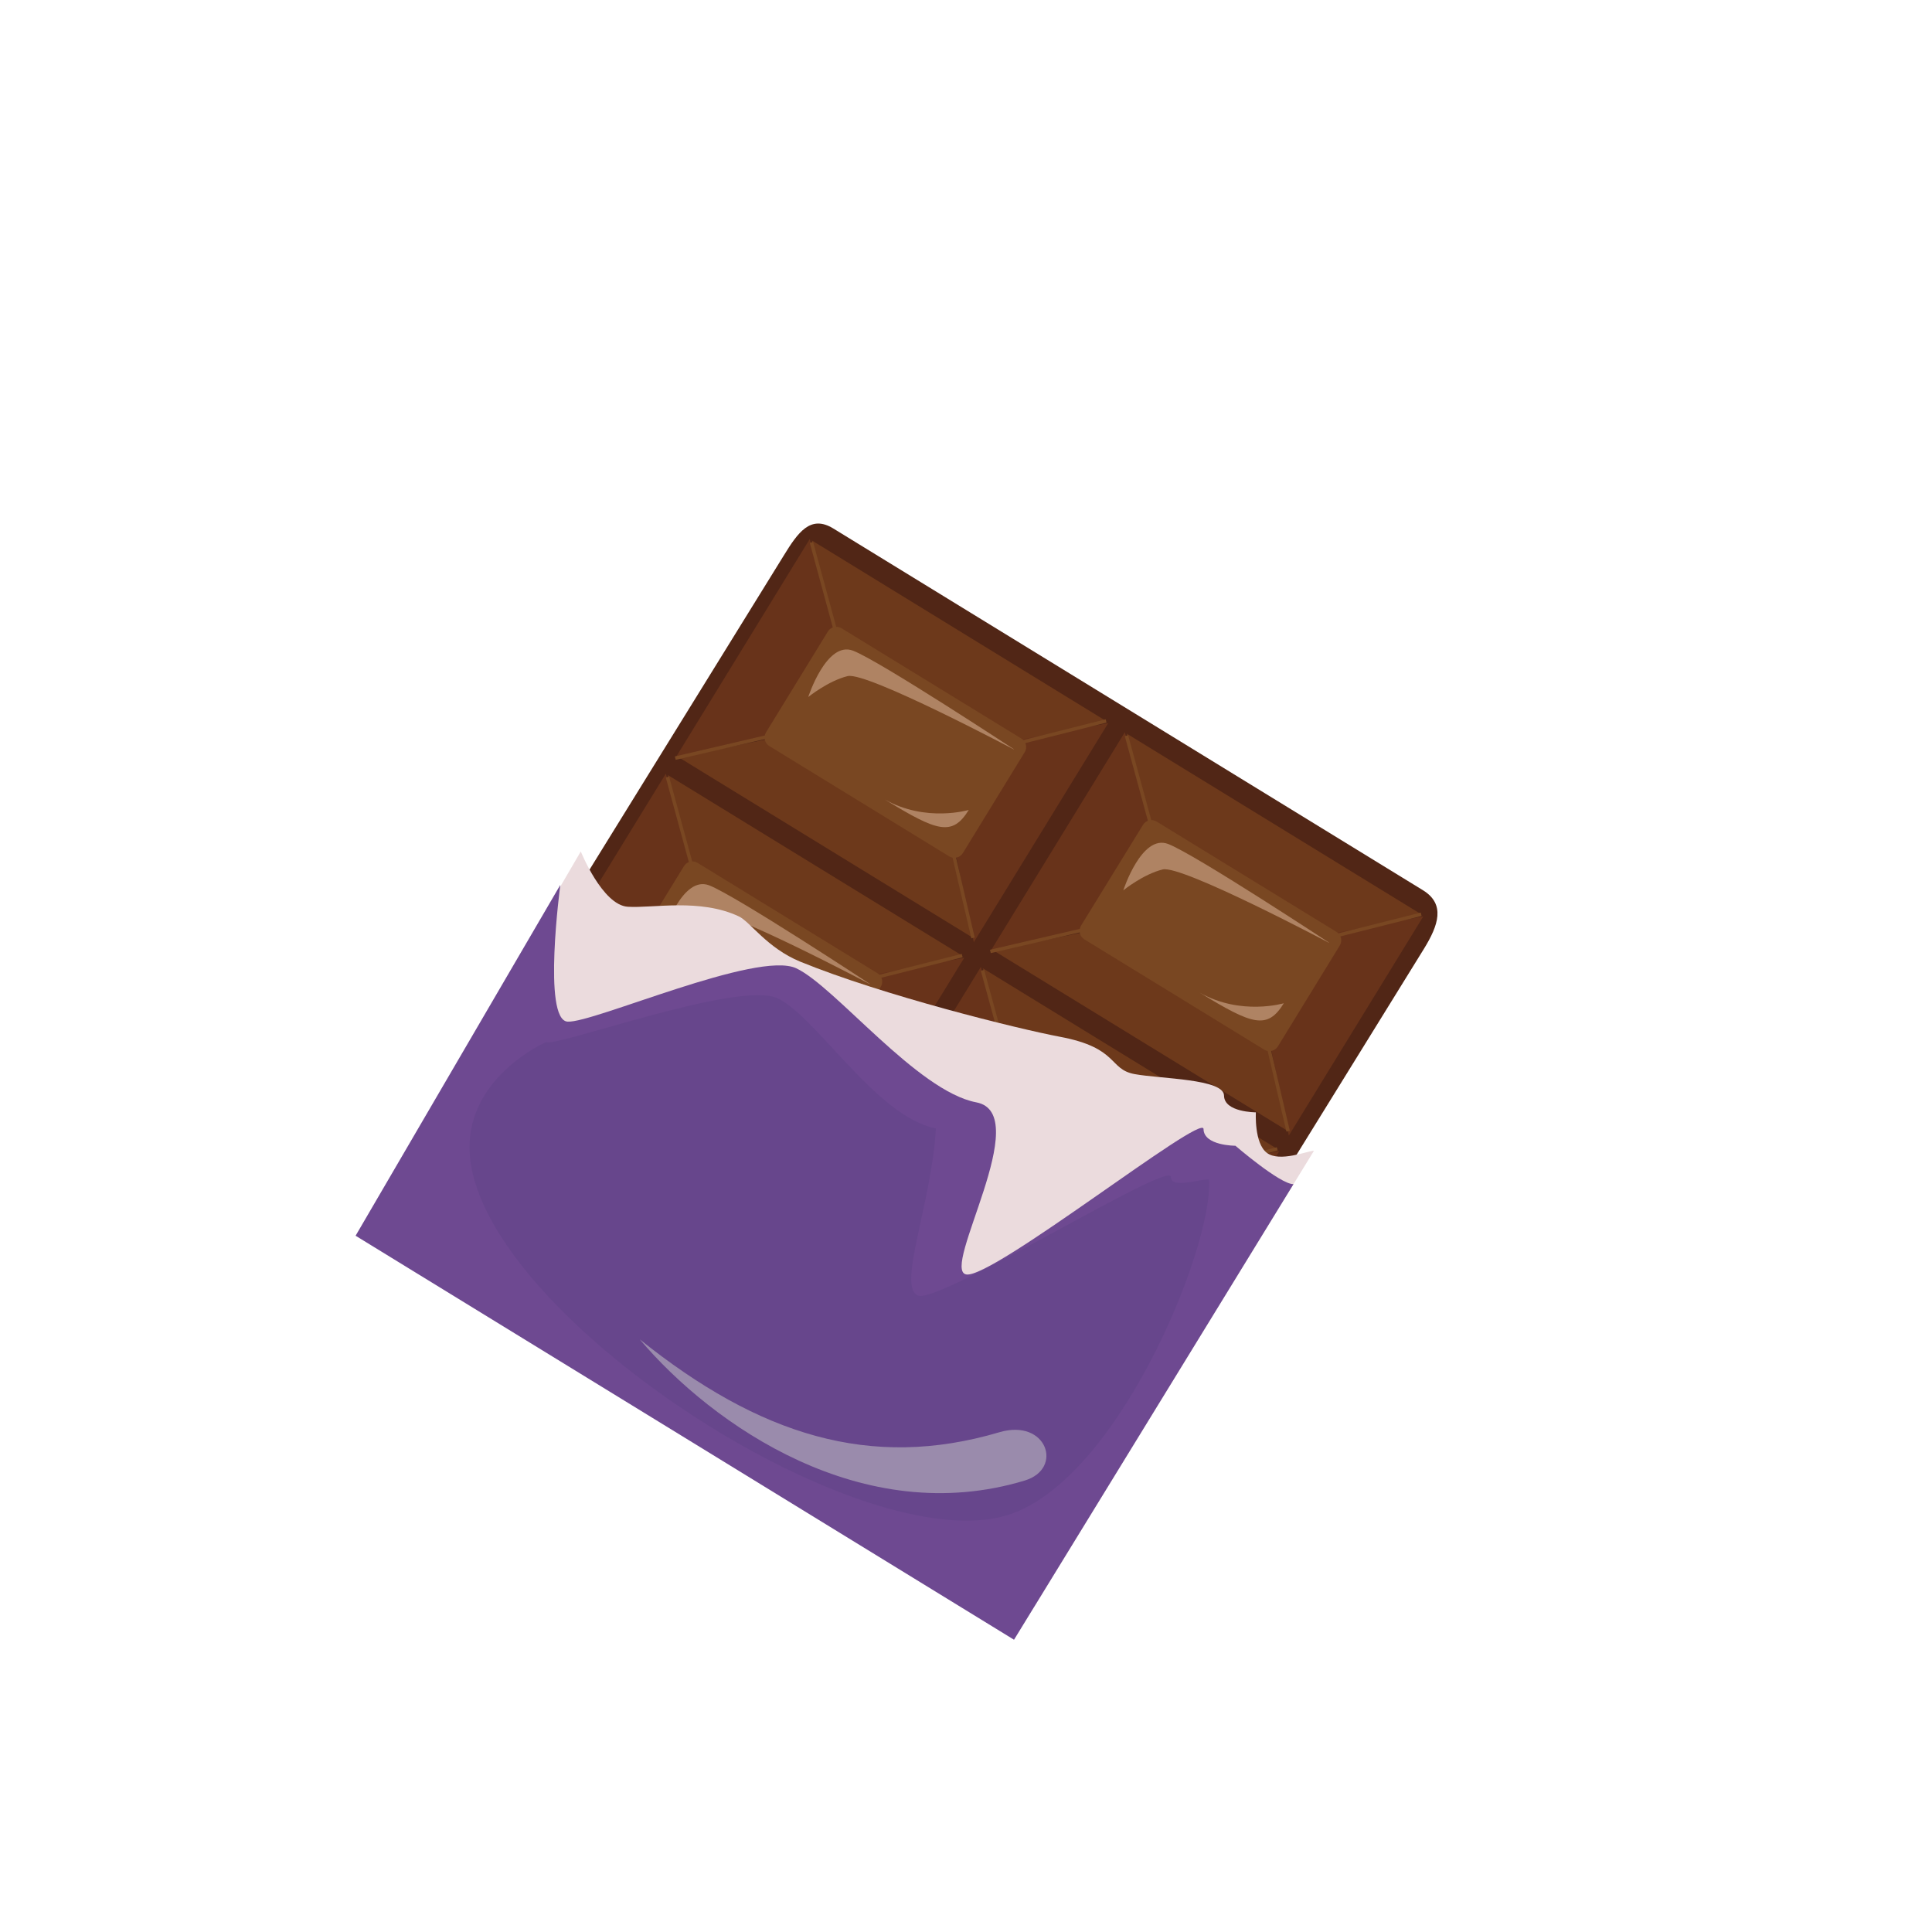 <?xml version="1.0" encoding="UTF-8"?>
<svg xmlns="http://www.w3.org/2000/svg" viewBox="0 0 540 540">
  <defs>
    <style>
      .cls-1 {
        fill: #6e4991;
      }

      .cls-2 {
        fill: #af8363;
      }

      .cls-3 {
        fill: #512616;
      }

      .cls-4 {
        isolation: isolate;
      }

      .cls-5 {
        fill: #68331a;
      }

      .cls-6 {
        fill: #ebdbdd;
      }

      .cls-7 {
        fill: #c9c9c9;
        mix-blend-mode: overlay;
        opacity: .53;
      }

      .cls-8 {
        fill: #67468c;
      }

      .cls-9 {
        fill: #6d391b;
      }

      .cls-10 {
        fill: #794722;
      }
    </style>
  </defs>
  <g class="cls-4">
    <g id="_Layer_" data-name="&amp;lt;Layer&amp;gt;">
      <g>
        <g>
          <g>
            <path class="cls-3" d="m288.59,442.11c-3.96,6.47-8.27,11.05-14.7,7.11l-164.77-101.1c-6.43-3.91-3.48-9.34.47-15.81l109.44-176.98c3.98-6.48,7.48-11.55,13.89-7.61l164.78,101.09c6.4,3.93,4.3,9.86.33,16.33l-109.46,176.98Z"/>
            <g>
              <polygon class="cls-5" points="226.33 150.65 233.43 175.99 215.17 205.75 188.75 211.91 226.33 150.65"/>
              <polygon class="cls-9" points="309.16 201.53 284.97 207.61 233.82 176.22 226.89 151.04 309.16 201.53"/>
              <polygon class="cls-9" points="271.97 262.14 266.41 237.81 215.27 206.44 189.72 211.68 271.97 262.14"/>
              <polygon class="cls-5" points="309.75 202.12 286.09 206.54 266.94 237.79 272.17 263.37 309.75 202.12"/>
              <path class="cls-10" d="m269.11,238.46c-.81,1.29-2.51,1.7-3.82.89l-50.28-30.84c-1.3-.8-1.7-2.5-.9-3.82l17.28-28.18c.79-1.31,2.52-1.72,3.82-.91l50.29,30.84c1.28.79,1.71,2.51.9,3.81l-17.29,28.21Z"/>
              <path class="cls-2" d="m225.9,194.83s5.11-15.81,12.53-12.96c7.43,2.84,45.42,27.85,45.42,27.85,0,0-41.53-22.03-46.91-20.75-5.39,1.3-11.04,5.85-11.04,5.85Z"/>
              <path class="cls-2" d="m270.77,226.38s-11.95,3.57-23.45-2.91c14.59,8.94,18.84,10.41,23.45,2.91Z"/>
              <polygon class="cls-10" points="188.86 212.37 188.63 211.43 214.86 205.32 232.92 175.92 226.34 151.74 227.26 151.47 233.96 176.07 215.46 206.17 188.86 212.37"/>
              <polygon class="cls-10" points="271.5 262.26 266.08 239.04 266.19 238.86 284.66 207.19 309.04 201.05 309.28 201.97 285.29 208.02 267.1 239.18 272.43 262.04 271.5 262.26"/>
            </g>
            <g>
              <polygon class="cls-5" points="314.39 204.67 321.5 230.02 303.24 259.77 276.8 265.93 314.39 204.67"/>
              <polygon class="cls-9" points="397.23 255.54 373.03 261.64 321.88 230.25 314.96 205.08 397.23 255.54"/>
              <polygon class="cls-9" points="360.03 316.17 354.51 291.85 303.36 260.46 277.76 265.71 360.03 316.17"/>
              <polygon class="cls-5" points="397.82 256.13 374.17 260.56 354.99 291.8 360.23 317.39 397.82 256.13"/>
              <path class="cls-10" d="m357.17,292.48c-.81,1.3-2.51,1.71-3.8.91l-50.29-30.84c-1.31-.8-1.71-2.5-.93-3.83l17.33-28.18c.79-1.3,2.5-1.72,3.8-.91l50.28,30.84c1.3.8,1.72,2.51.91,3.81l-17.3,28.2Z"/>
              <path class="cls-2" d="m313.97,248.85s5.1-15.8,12.52-12.96c7.45,2.84,45.43,27.87,45.43,27.87,0,0-41.54-22.04-46.92-20.75-5.39,1.29-11.03,5.84-11.03,5.84Z"/>
              <path class="cls-2" d="m358.83,280.41s-11.93,3.56-23.45-2.93c14.59,8.95,18.86,10.43,23.45,2.93Z"/>
              <polygon class="cls-10" points="276.93 266.39 276.7 265.46 302.94 259.36 320.98 229.94 314.39 205.76 315.32 205.5 322.02 230.08 303.54 260.2 276.93 266.39"/>
              <polygon class="cls-10" points="359.56 316.28 354.15 293.07 354.24 292.9 372.71 261.22 397.11 255.07 397.34 256.01 373.35 262.05 355.17 293.22 360.51 316.06 359.56 316.28"/>
            </g>
            <g>
              <polygon class="cls-5" points="186.1 216.24 193.21 241.57 174.93 271.34 148.5 277.49 186.1 216.24"/>
              <polygon class="cls-9" points="268.93 267.1 244.72 273.19 193.59 241.8 186.66 216.63 268.93 267.1"/>
              <polygon class="cls-9" points="231.74 327.73 226.19 303.4 175.05 272.01 149.46 277.26 231.74 327.73"/>
              <polygon class="cls-5" points="269.51 267.7 245.87 272.11 226.69 303.37 231.94 328.95 269.51 267.7"/>
              <path class="cls-10" d="m228.87,304.03c-.8,1.31-2.51,1.72-3.82.91l-50.28-30.84c-1.28-.8-1.71-2.51-.9-3.82l17.3-28.19c.8-1.3,2.5-1.71,3.8-.92l50.29,30.85c1.31.81,1.71,2.51.91,3.81l-17.31,28.2Z"/>
              <path class="cls-2" d="m185.66,260.41s5.11-15.79,12.54-12.96c7.43,2.85,45.41,27.87,45.41,27.87,0,0-41.54-22.04-46.9-20.75-5.39,1.29-11.05,5.85-11.05,5.85Z"/>
              <path class="cls-2" d="m230.54,291.96s-11.96,3.57-23.45-2.91c14.58,8.95,18.85,10.42,23.45,2.91Z"/>
              <polygon class="cls-10" points="148.62 277.96 148.4 277.02 174.63 270.91 192.68 241.5 186.09 217.31 187.01 217.06 193.71 241.64 175.26 271.76 148.62 277.96"/>
              <polygon class="cls-10" points="231.25 327.84 225.85 304.62 225.96 304.45 244.42 272.78 268.81 266.62 269.05 267.56 245.04 273.6 226.87 304.78 232.18 327.61 231.25 327.84"/>
            </g>
            <g>
              <polygon class="cls-5" points="274.16 270.25 281.26 295.61 263.01 325.37 236.58 331.52 274.16 270.25"/>
              <polygon class="cls-9" points="357 321.13 332.79 327.22 281.65 295.83 274.72 270.65 357 321.13"/>
              <polygon class="cls-9" points="319.79 381.76 314.26 357.42 263.1 326.04 237.54 331.27 319.79 381.76"/>
              <polygon class="cls-5" points="357.58 321.72 333.94 326.15 314.74 357.4 320.01 382.97 357.58 321.72"/>
              <path class="cls-10" d="m316.93,358.06c-.8,1.31-2.51,1.71-3.82.93l-50.27-30.85c-1.29-.81-1.72-2.51-.91-3.83l17.29-28.19c.81-1.3,2.51-1.71,3.81-.91l50.29,30.86c1.3.78,1.72,2.5.9,3.8l-17.3,28.2Z"/>
              <path class="cls-2" d="m273.72,314.45s5.09-15.81,12.54-12.96c7.43,2.84,45.41,27.87,45.41,27.87,0,0-41.54-22.05-46.92-20.75-5.37,1.28-11.03,5.85-11.03,5.85Z"/>
              <path class="cls-2" d="m318.6,345.98s-11.95,3.59-23.45-2.89c14.59,8.94,18.85,10.41,23.45,2.89Z"/>
              <polygon class="cls-10" points="236.7 331.98 236.47 331.04 262.69 324.94 280.74 295.52 274.15 271.34 275.08 271.09 281.79 295.68 263.32 325.78 236.7 331.98"/>
              <polygon class="cls-10" points="319.33 381.87 313.9 358.65 314.01 358.47 332.48 326.8 356.87 320.66 357.11 321.59 333.11 327.63 314.92 358.8 320.27 381.65 319.33 381.87"/>
            </g>
            <g>
              <polygon class="cls-5" points="145.85 281.82 152.95 307.17 134.72 336.91 108.27 343.08 145.85 281.82"/>
              <polygon class="cls-9" points="228.69 332.69 204.49 338.77 153.35 307.4 146.43 282.21 228.69 332.69"/>
              <polygon class="cls-9" points="191.5 393.32 185.96 368.98 134.81 337.6 109.23 342.85 191.5 393.32"/>
              <polygon class="cls-5" points="229.27 333.29 205.63 337.69 186.45 368.95 191.69 394.53 229.27 333.29"/>
              <path class="cls-10" d="m188.63,369.63c-.8,1.3-2.52,1.7-3.81.9l-50.29-30.85c-1.31-.8-1.7-2.5-.91-3.8l17.3-28.19c.81-1.31,2.51-1.71,3.81-.92l50.28,30.83c1.31.81,1.72,2.52.92,3.82l-17.3,28.21Z"/>
              <path class="cls-2" d="m145.41,326.01s5.11-15.81,12.54-12.99c7.43,2.85,45.42,27.9,45.42,27.9,0,0-41.54-22.06-46.92-20.78-5.37,1.31-11.04,5.87-11.04,5.87Z"/>
              <path class="cls-2" d="m190.3,357.53s-11.94,3.6-23.43-2.9c14.59,8.96,18.84,10.43,23.43,2.9Z"/>
              <polygon class="cls-10" points="108.38 343.55 108.18 342.6 134.4 336.49 152.45 307.09 145.86 282.89 146.79 282.64 153.47 307.23 135.01 337.35 108.38 343.55"/>
              <polygon class="cls-10" points="191.03 393.41 185.61 370.2 185.72 370.04 204.18 338.35 228.57 332.21 228.8 333.16 204.81 339.19 186.63 370.36 191.96 393.21 191.03 393.41"/>
            </g>
            <g>
              <polygon class="cls-5" points="233.92 335.85 241.02 361.2 222.77 390.94 196.34 397.11 233.92 335.85"/>
              <polygon class="cls-9" points="316.76 386.7 292.56 392.81 241.41 361.42 234.49 336.25 316.76 386.7"/>
              <polygon class="cls-9" points="279.55 447.35 274.03 423.02 222.88 391.65 197.3 396.88 279.55 447.35"/>
              <polygon class="cls-5" points="317.34 387.31 293.69 391.74 274.52 422.99 279.76 448.57 317.34 387.31"/>
              <path class="cls-10" d="m276.69,423.64c-.8,1.31-2.49,1.71-3.81.9l-50.28-30.83c-1.3-.82-1.72-2.49-.91-3.82l17.3-28.2c.8-1.3,2.5-1.72,3.81-.91l50.27,30.84c1.32.81,1.72,2.52.92,3.81l-17.31,28.21Z"/>
              <path class="cls-2" d="m233.5,380.03s5.1-15.79,12.52-12.95c7.44,2.84,45.41,27.86,45.41,27.86,0,0-41.53-22.04-46.91-20.74-5.38,1.28-11.03,5.83-11.03,5.83Z"/>
              <path class="cls-2" d="m278.36,411.58s-11.94,3.57-23.44-2.91c14.58,8.95,18.83,10.41,23.44,2.91Z"/>
              <polygon class="cls-10" points="196.45 397.57 196.23 396.64 222.46 390.52 240.51 361.11 233.91 336.92 234.86 336.66 241.55 361.26 223.06 391.38 196.45 397.57"/>
              <polygon class="cls-10" points="279.09 447.45 273.67 424.24 273.77 424.06 292.25 392.39 316.64 386.25 316.86 387.18 292.87 393.22 274.69 424.38 280.02 447.24 279.09 447.45"/>
            </g>
          </g>
          <g>
            <path class="cls-6" d="m162.34,238s6.03,14.98,13.12,15.44c7.09.45,20.19-2.41,31.06,2.7,3.12,1.46,7.88,8.85,17.18,12.66,23.1,9.44,60.79,18.76,72.55,20.98,16.5,3.1,13.56,9.08,20.85,10.43,7.27,1.35,24.96,1.3,25.02,6.01.05,4.7,8.9,4.68,8.9,4.68,0,0-.51,8.65,3.09,11.34,3.6,2.68,11.29-.56,13.15-.6-16.66,27.18-78.12,127.33-78.12,127.33l-184.02-112.9,57.21-98.08Z"/>
            <path class="cls-1" d="m156.61,247.33s-5.06,37.77,2.03,38.22c7.09.47,53.07-20,63.92-14.91,10.87,5.11,33.81,34.35,50.32,37.47,16.51,3.12-10.1,46.75-2.82,48.1,7.27,1.34,66.28-45.36,66.33-40.65.06,4.7,8.91,4.68,8.91,4.68,0,0,12.51,10.78,16.23,10.74-16.66,27.18-78.11,127.33-78.11,127.33l-184.03-112.92,57.22-98.06Z"/>
            <path class="cls-8" d="m261.58,315.38c-16.51-3.11-33.39-31.26-44.26-36.36-10.84-5.1-62.49,13.94-64.61,12.2,0,0-23.63,10.24-21.32,32.47,4.54,44.05,105.94,110.47,148.41,100.29,31.69-7.59,59.34-75.2,58.14-94.29-2.53-.23-10.65,2.71-10.68-.74-.06-4.7-63.16,34.58-70.43,33.25-6.44-1.8,3.65-25.95,4.75-46.82Z"/>
          </g>
        </g>
        <path class="cls-7" d="m286.46,413.8c10.87-3.3,6.13-17.41-7.15-13.48-36.03,10.66-67.15.76-100.5-25.97,20.39,24.11,62.37,53.18,107.66,39.45Z"/>
      </g>
    </g>
  </g>
</svg>
